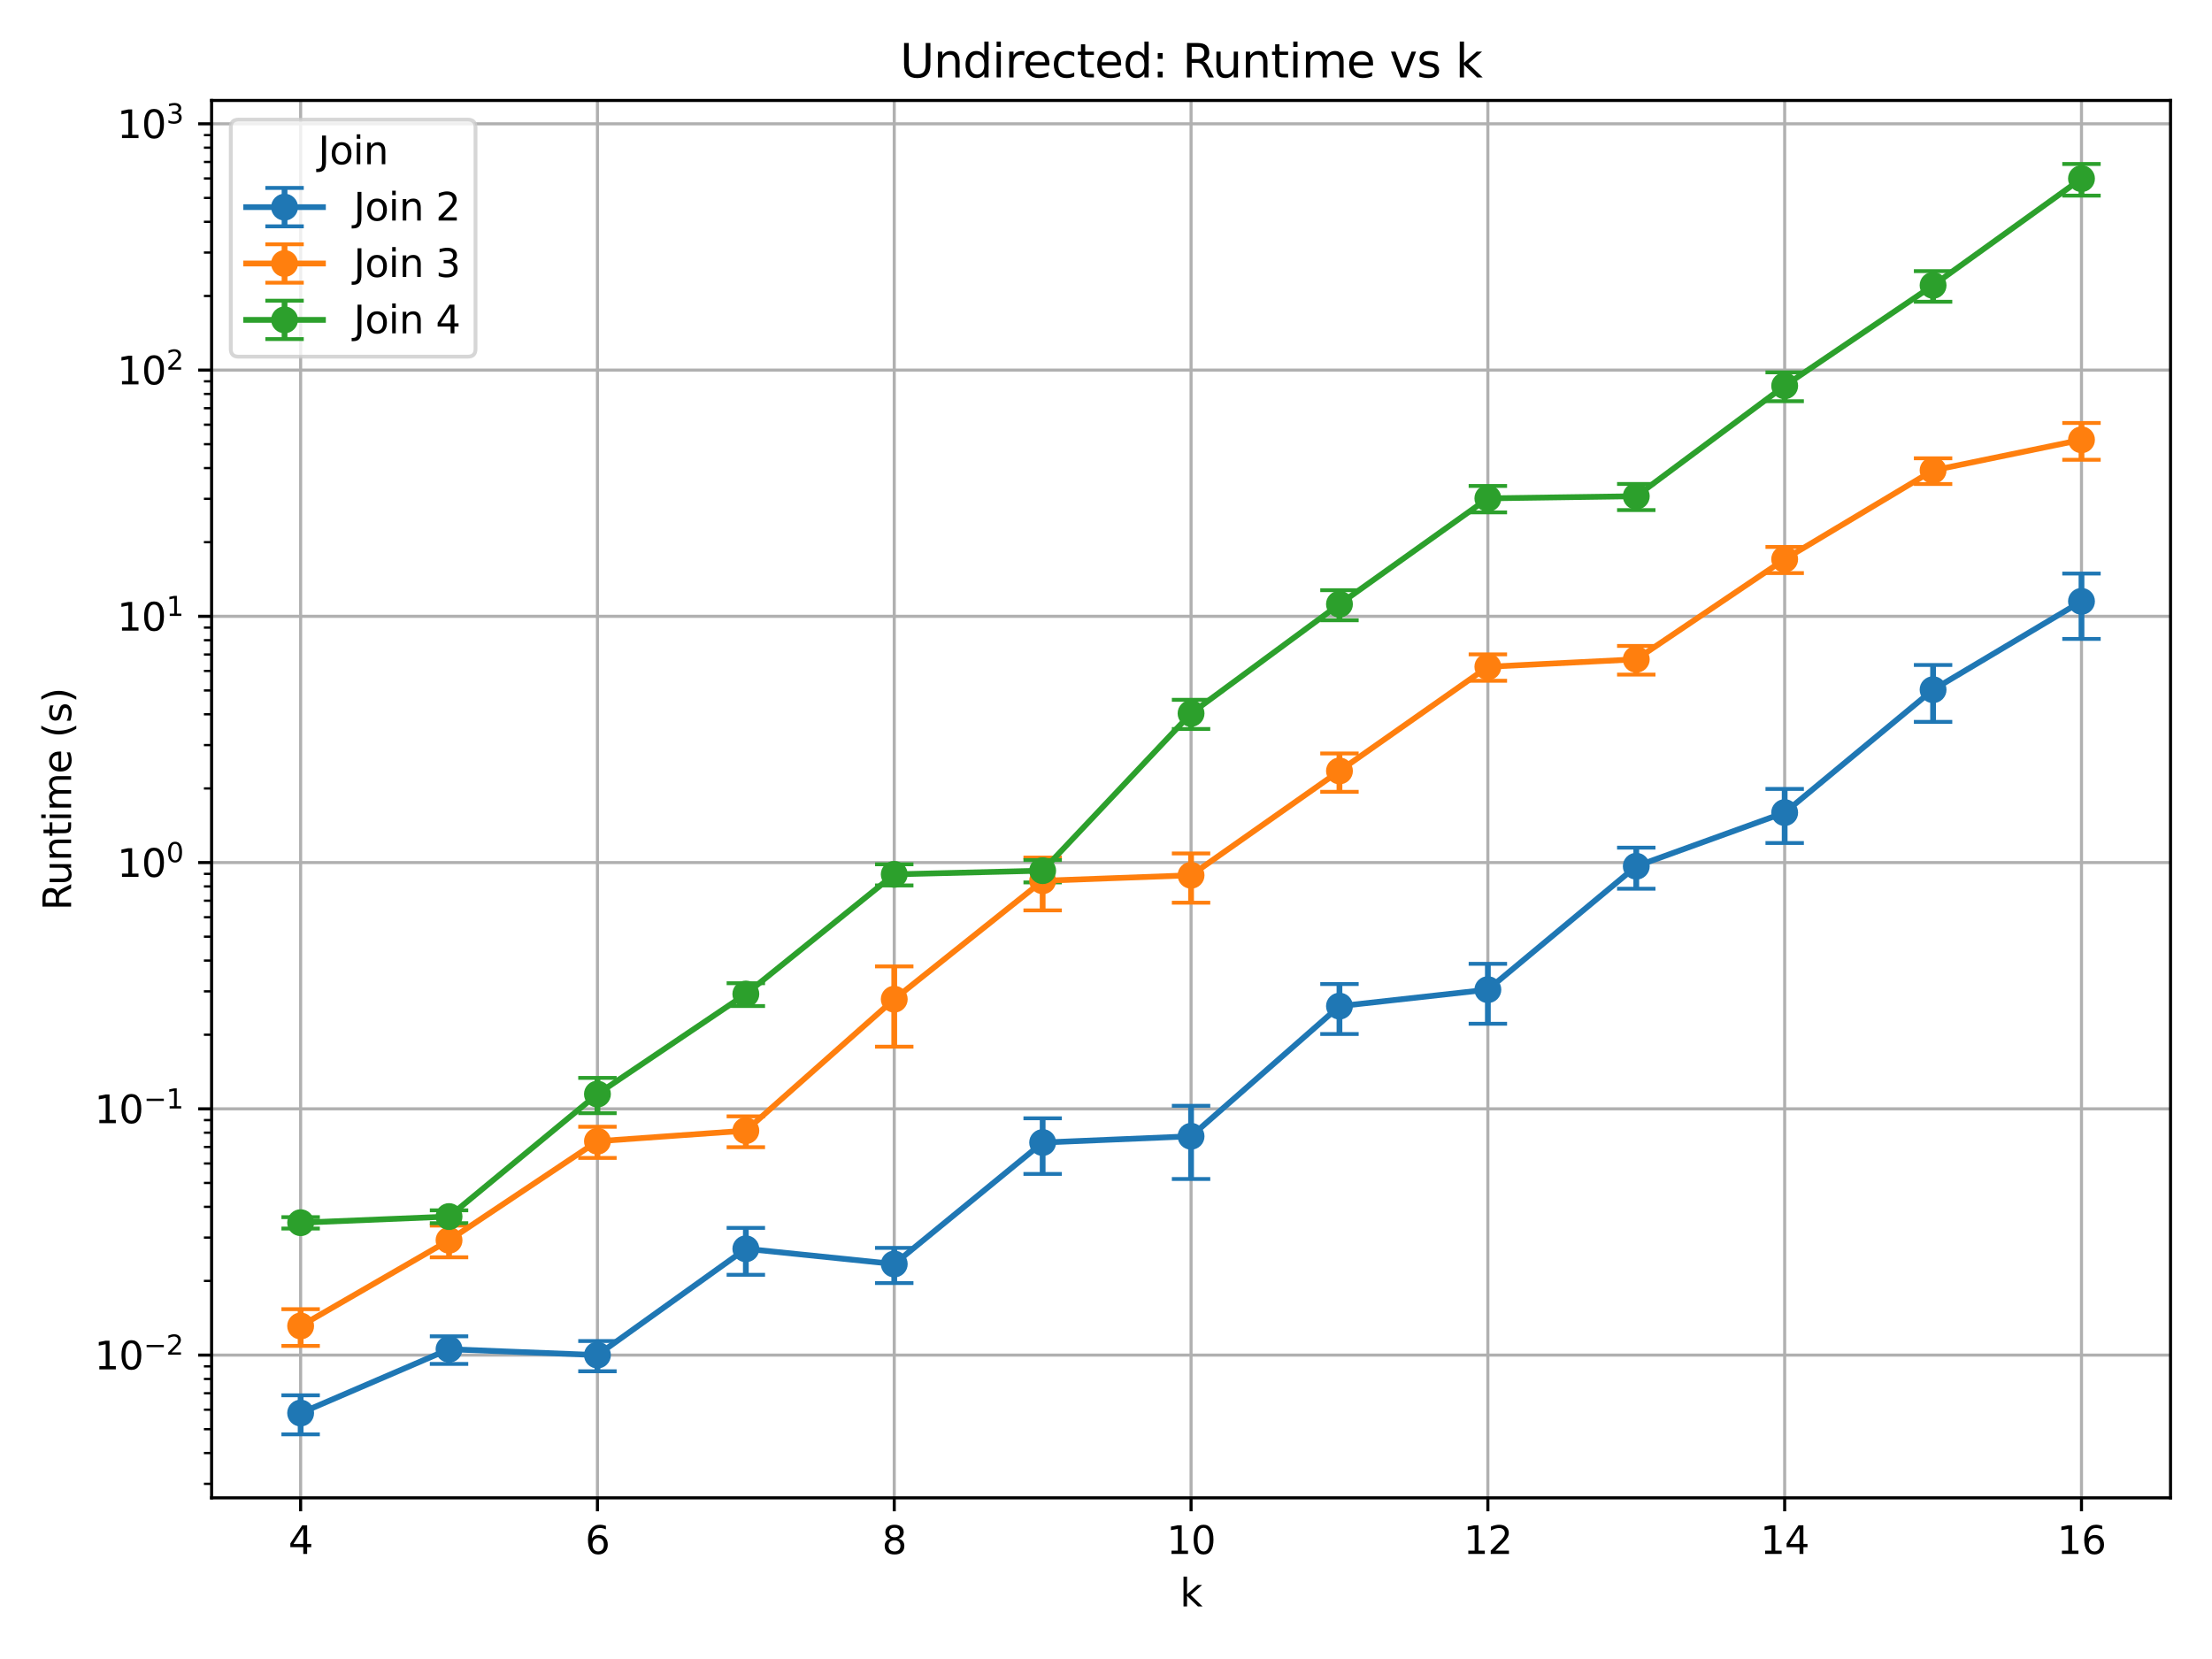 <?xml version="1.0" encoding="utf-8" standalone="no"?>
<!DOCTYPE svg PUBLIC "-//W3C//DTD SVG 1.1//EN"
  "http://www.w3.org/Graphics/SVG/1.1/DTD/svg11.dtd">
<svg xmlns:xlink="http://www.w3.org/1999/xlink" width="576pt" height="432pt" viewBox="0 0 576 432" xmlns="http://www.w3.org/2000/svg" version="1.1">
 <defs>
  <style type="text/css">*{stroke-linejoin: round; stroke-linecap: butt}</style>
 </defs>
 <g id="figure_1">
  <g id="patch_1">
   <path d="M 0 432 
L 576 432 
L 576 0 
L 0 0 
z
" style="fill: #ffffff"/>
  </g>
  <g id="axes_1">
   <g id="patch_2">
    <path d="M 55.097 390.04 
L 565.2 390.04 
L 565.2 26.16 
L 55.097 26.16 
z
" style="fill: #ffffff"/>
   </g>
   <g id="matplotlib.axis_1">
    <g id="xtick_1">
     <g id="line2d_1">
      <path d="M 78.284 390.04 
L 78.284 26.16 
" clip-path="url(#pd362ea691a)" style="fill: none; stroke: #b0b0b0; stroke-width: 0.8; stroke-linecap: square"/>
     </g>
     <g id="line2d_2">
      <defs>
       <path id="mdc311bb1f4" d="M 0 0 
L 0 3.5 
" style="stroke: #000000; stroke-width: 0.8"/>
      </defs>
      <g>
       <use xlink:href="#mdc311bb1f4" x="78.284" y="390.04" style="stroke: #000000; stroke-width: 0.8"/>
      </g>
     </g>
     <g id="text_1">
      <!-- 4 -->
      <g transform="translate(75.102 404.638) scale(0.1 -0.1)">
       <defs>
        <path id="DejaVuSans-34" d="M 2419 4116 
L 825 1625 
L 2419 1625 
L 2419 4116 
z
M 2253 4666 
L 3047 4666 
L 3047 1625 
L 3713 1625 
L 3713 1100 
L 3047 1100 
L 3047 0 
L 2419 0 
L 2419 1100 
L 313 1100 
L 313 1709 
L 2253 4666 
z
" transform="scale(0.016)"/>
       </defs>
       <use xlink:href="#DejaVuSans-34"/>
      </g>
     </g>
    </g>
    <g id="xtick_2">
     <g id="line2d_3">
      <path d="M 155.572 390.04 
L 155.572 26.16 
" clip-path="url(#pd362ea691a)" style="fill: none; stroke: #b0b0b0; stroke-width: 0.8; stroke-linecap: square"/>
     </g>
     <g id="line2d_4">
      <g>
       <use xlink:href="#mdc311bb1f4" x="155.572" y="390.04" style="stroke: #000000; stroke-width: 0.8"/>
      </g>
     </g>
     <g id="text_2">
      <!-- 6 -->
      <g transform="translate(152.391 404.638) scale(0.1 -0.1)">
       <defs>
        <path id="DejaVuSans-36" d="M 2113 2584 
Q 1688 2584 1439 2293 
Q 1191 2003 1191 1497 
Q 1191 994 1439 701 
Q 1688 409 2113 409 
Q 2538 409 2786 701 
Q 3034 994 3034 1497 
Q 3034 2003 2786 2293 
Q 2538 2584 2113 2584 
z
M 3366 4563 
L 3366 3988 
Q 3128 4100 2886 4159 
Q 2644 4219 2406 4219 
Q 1781 4219 1451 3797 
Q 1122 3375 1075 2522 
Q 1259 2794 1537 2939 
Q 1816 3084 2150 3084 
Q 2853 3084 3261 2657 
Q 3669 2231 3669 1497 
Q 3669 778 3244 343 
Q 2819 -91 2113 -91 
Q 1303 -91 875 529 
Q 447 1150 447 2328 
Q 447 3434 972 4092 
Q 1497 4750 2381 4750 
Q 2619 4750 2861 4703 
Q 3103 4656 3366 4563 
z
" transform="scale(0.016)"/>
       </defs>
       <use xlink:href="#DejaVuSans-36"/>
      </g>
     </g>
    </g>
    <g id="xtick_3">
     <g id="line2d_5">
      <path d="M 232.86 390.04 
L 232.86 26.16 
" clip-path="url(#pd362ea691a)" style="fill: none; stroke: #b0b0b0; stroke-width: 0.8; stroke-linecap: square"/>
     </g>
     <g id="line2d_6">
      <g>
       <use xlink:href="#mdc311bb1f4" x="232.86" y="390.04" style="stroke: #000000; stroke-width: 0.8"/>
      </g>
     </g>
     <g id="text_3">
      <!-- 8 -->
      <g transform="translate(229.679 404.638) scale(0.1 -0.1)">
       <defs>
        <path id="DejaVuSans-38" d="M 2034 2216 
Q 1584 2216 1326 1975 
Q 1069 1734 1069 1313 
Q 1069 891 1326 650 
Q 1584 409 2034 409 
Q 2484 409 2743 651 
Q 3003 894 3003 1313 
Q 3003 1734 2745 1975 
Q 2488 2216 2034 2216 
z
M 1403 2484 
Q 997 2584 770 2862 
Q 544 3141 544 3541 
Q 544 4100 942 4425 
Q 1341 4750 2034 4750 
Q 2731 4750 3128 4425 
Q 3525 4100 3525 3541 
Q 3525 3141 3298 2862 
Q 3072 2584 2669 2484 
Q 3125 2378 3379 2068 
Q 3634 1759 3634 1313 
Q 3634 634 3220 271 
Q 2806 -91 2034 -91 
Q 1263 -91 848 271 
Q 434 634 434 1313 
Q 434 1759 690 2068 
Q 947 2378 1403 2484 
z
M 1172 3481 
Q 1172 3119 1398 2916 
Q 1625 2713 2034 2713 
Q 2441 2713 2670 2916 
Q 2900 3119 2900 3481 
Q 2900 3844 2670 4047 
Q 2441 4250 2034 4250 
Q 1625 4250 1398 4047 
Q 1172 3844 1172 3481 
z
" transform="scale(0.016)"/>
       </defs>
       <use xlink:href="#DejaVuSans-38"/>
      </g>
     </g>
    </g>
    <g id="xtick_4">
     <g id="line2d_7">
      <path d="M 310.149 390.04 
L 310.149 26.16 
" clip-path="url(#pd362ea691a)" style="fill: none; stroke: #b0b0b0; stroke-width: 0.8; stroke-linecap: square"/>
     </g>
     <g id="line2d_8">
      <g>
       <use xlink:href="#mdc311bb1f4" x="310.149" y="390.04" style="stroke: #000000; stroke-width: 0.8"/>
      </g>
     </g>
     <g id="text_4">
      <!-- 10 -->
      <g transform="translate(303.786 404.638) scale(0.1 -0.1)">
       <defs>
        <path id="DejaVuSans-31" d="M 794 531 
L 1825 531 
L 1825 4091 
L 703 3866 
L 703 4441 
L 1819 4666 
L 2450 4666 
L 2450 531 
L 3481 531 
L 3481 0 
L 794 0 
L 794 531 
z
" transform="scale(0.016)"/>
        <path id="DejaVuSans-30" d="M 2034 4250 
Q 1547 4250 1301 3770 
Q 1056 3291 1056 2328 
Q 1056 1369 1301 889 
Q 1547 409 2034 409 
Q 2525 409 2770 889 
Q 3016 1369 3016 2328 
Q 3016 3291 2770 3770 
Q 2525 4250 2034 4250 
z
M 2034 4750 
Q 2819 4750 3233 4129 
Q 3647 3509 3647 2328 
Q 3647 1150 3233 529 
Q 2819 -91 2034 -91 
Q 1250 -91 836 529 
Q 422 1150 422 2328 
Q 422 3509 836 4129 
Q 1250 4750 2034 4750 
z
" transform="scale(0.016)"/>
       </defs>
       <use xlink:href="#DejaVuSans-31"/>
       <use xlink:href="#DejaVuSans-30" x="63.623"/>
      </g>
     </g>
    </g>
    <g id="xtick_5">
     <g id="line2d_9">
      <path d="M 387.437 390.04 
L 387.437 26.16 
" clip-path="url(#pd362ea691a)" style="fill: none; stroke: #b0b0b0; stroke-width: 0.8; stroke-linecap: square"/>
     </g>
     <g id="line2d_10">
      <g>
       <use xlink:href="#mdc311bb1f4" x="387.437" y="390.04" style="stroke: #000000; stroke-width: 0.8"/>
      </g>
     </g>
     <g id="text_5">
      <!-- 12 -->
      <g transform="translate(381.074 404.638) scale(0.1 -0.1)">
       <defs>
        <path id="DejaVuSans-32" d="M 1228 531 
L 3431 531 
L 3431 0 
L 469 0 
L 469 531 
Q 828 903 1448 1529 
Q 2069 2156 2228 2338 
Q 2531 2678 2651 2914 
Q 2772 3150 2772 3378 
Q 2772 3750 2511 3984 
Q 2250 4219 1831 4219 
Q 1534 4219 1204 4116 
Q 875 4013 500 3803 
L 500 4441 
Q 881 4594 1212 4672 
Q 1544 4750 1819 4750 
Q 2544 4750 2975 4387 
Q 3406 4025 3406 3419 
Q 3406 3131 3298 2873 
Q 3191 2616 2906 2266 
Q 2828 2175 2409 1742 
Q 1991 1309 1228 531 
z
" transform="scale(0.016)"/>
       </defs>
       <use xlink:href="#DejaVuSans-31"/>
       <use xlink:href="#DejaVuSans-32" x="63.623"/>
      </g>
     </g>
    </g>
    <g id="xtick_6">
     <g id="line2d_11">
      <path d="M 464.725 390.04 
L 464.725 26.16 
" clip-path="url(#pd362ea691a)" style="fill: none; stroke: #b0b0b0; stroke-width: 0.8; stroke-linecap: square"/>
     </g>
     <g id="line2d_12">
      <g>
       <use xlink:href="#mdc311bb1f4" x="464.725" y="390.04" style="stroke: #000000; stroke-width: 0.8"/>
      </g>
     </g>
     <g id="text_6">
      <!-- 14 -->
      <g transform="translate(458.363 404.638) scale(0.1 -0.1)">
       <use xlink:href="#DejaVuSans-31"/>
       <use xlink:href="#DejaVuSans-34" x="63.623"/>
      </g>
     </g>
    </g>
    <g id="xtick_7">
     <g id="line2d_13">
      <path d="M 542.014 390.04 
L 542.014 26.16 
" clip-path="url(#pd362ea691a)" style="fill: none; stroke: #b0b0b0; stroke-width: 0.8; stroke-linecap: square"/>
     </g>
     <g id="line2d_14">
      <g>
       <use xlink:href="#mdc311bb1f4" x="542.014" y="390.04" style="stroke: #000000; stroke-width: 0.8"/>
      </g>
     </g>
     <g id="text_7">
      <!-- 16 -->
      <g transform="translate(535.651 404.638) scale(0.1 -0.1)">
       <use xlink:href="#DejaVuSans-31"/>
       <use xlink:href="#DejaVuSans-36" x="63.623"/>
      </g>
     </g>
    </g>
    <g id="text_8">
     <!-- k -->
     <g transform="translate(307.253 418.317) scale(0.1 -0.1)">
      <defs>
       <path id="DejaVuSans-6b" d="M 581 4863 
L 1159 4863 
L 1159 1991 
L 2875 3500 
L 3609 3500 
L 1753 1863 
L 3688 0 
L 2938 0 
L 1159 1709 
L 1159 0 
L 581 0 
L 581 4863 
z
" transform="scale(0.016)"/>
      </defs>
      <use xlink:href="#DejaVuSans-6b"/>
     </g>
    </g>
   </g>
   <g id="matplotlib.axis_2">
    <g id="ytick_1">
     <g id="line2d_15">
      <path d="M 55.097 352.86 
L 565.2 352.86 
" clip-path="url(#pd362ea691a)" style="fill: none; stroke: #b0b0b0; stroke-width: 0.8; stroke-linecap: square"/>
     </g>
     <g id="line2d_16">
      <defs>
       <path id="m2af89be194" d="M 0 0 
L -3.5 0 
" style="stroke: #000000; stroke-width: 0.8"/>
      </defs>
      <g>
       <use xlink:href="#m2af89be194" x="55.097" y="352.86" style="stroke: #000000; stroke-width: 0.8"/>
      </g>
     </g>
     <g id="text_9">
      <!-- $\mathdefault{10^{-2}}$ -->
      <g transform="translate(24.597 356.659) scale(0.1 -0.1)">
       <defs>
        <path id="DejaVuSans-2212" d="M 678 2272 
L 4684 2272 
L 4684 1741 
L 678 1741 
L 678 2272 
z
" transform="scale(0.016)"/>
       </defs>
       <use xlink:href="#DejaVuSans-31" transform="translate(0 0.766)"/>
       <use xlink:href="#DejaVuSans-30" transform="translate(63.623 0.766)"/>
       <use xlink:href="#DejaVuSans-2212" transform="translate(128.203 39.047) scale(0.7)"/>
       <use xlink:href="#DejaVuSans-32" transform="translate(186.855 39.047) scale(0.7)"/>
      </g>
     </g>
    </g>
    <g id="ytick_2">
     <g id="line2d_17">
      <path d="M 55.097 288.737 
L 565.2 288.737 
" clip-path="url(#pd362ea691a)" style="fill: none; stroke: #b0b0b0; stroke-width: 0.8; stroke-linecap: square"/>
     </g>
     <g id="line2d_18">
      <g>
       <use xlink:href="#m2af89be194" x="55.097" y="288.737" style="stroke: #000000; stroke-width: 0.8"/>
      </g>
     </g>
     <g id="text_10">
      <!-- $\mathdefault{10^{-1}}$ -->
      <g transform="translate(24.597 292.536) scale(0.1 -0.1)">
       <use xlink:href="#DejaVuSans-31" transform="translate(0 0.684)"/>
       <use xlink:href="#DejaVuSans-30" transform="translate(63.623 0.684)"/>
       <use xlink:href="#DejaVuSans-2212" transform="translate(128.203 38.966) scale(0.7)"/>
       <use xlink:href="#DejaVuSans-31" transform="translate(186.855 38.966) scale(0.7)"/>
      </g>
     </g>
    </g>
    <g id="ytick_3">
     <g id="line2d_19">
      <path d="M 55.097 224.613 
L 565.2 224.613 
" clip-path="url(#pd362ea691a)" style="fill: none; stroke: #b0b0b0; stroke-width: 0.8; stroke-linecap: square"/>
     </g>
     <g id="line2d_20">
      <g>
       <use xlink:href="#m2af89be194" x="55.097" y="224.613" style="stroke: #000000; stroke-width: 0.8"/>
      </g>
     </g>
     <g id="text_11">
      <!-- $\mathdefault{10^{0}}$ -->
      <g transform="translate(30.497 228.412) scale(0.1 -0.1)">
       <use xlink:href="#DejaVuSans-31" transform="translate(0 0.766)"/>
       <use xlink:href="#DejaVuSans-30" transform="translate(63.623 0.766)"/>
       <use xlink:href="#DejaVuSans-30" transform="translate(128.203 39.047) scale(0.7)"/>
      </g>
     </g>
    </g>
    <g id="ytick_4">
     <g id="line2d_21">
      <path d="M 55.097 160.489 
L 565.2 160.489 
" clip-path="url(#pd362ea691a)" style="fill: none; stroke: #b0b0b0; stroke-width: 0.8; stroke-linecap: square"/>
     </g>
     <g id="line2d_22">
      <g>
       <use xlink:href="#m2af89be194" x="55.097" y="160.489" style="stroke: #000000; stroke-width: 0.8"/>
      </g>
     </g>
     <g id="text_12">
      <!-- $\mathdefault{10^{1}}$ -->
      <g transform="translate(30.497 164.289) scale(0.1 -0.1)">
       <use xlink:href="#DejaVuSans-31" transform="translate(0 0.684)"/>
       <use xlink:href="#DejaVuSans-30" transform="translate(63.623 0.684)"/>
       <use xlink:href="#DejaVuSans-31" transform="translate(128.203 38.966) scale(0.7)"/>
      </g>
     </g>
    </g>
    <g id="ytick_5">
     <g id="line2d_23">
      <path d="M 55.097 96.366 
L 565.2 96.366 
" clip-path="url(#pd362ea691a)" style="fill: none; stroke: #b0b0b0; stroke-width: 0.8; stroke-linecap: square"/>
     </g>
     <g id="line2d_24">
      <g>
       <use xlink:href="#m2af89be194" x="55.097" y="96.366" style="stroke: #000000; stroke-width: 0.8"/>
      </g>
     </g>
     <g id="text_13">
      <!-- $\mathdefault{10^{2}}$ -->
      <g transform="translate(30.497 100.165) scale(0.1 -0.1)">
       <use xlink:href="#DejaVuSans-31" transform="translate(0 0.766)"/>
       <use xlink:href="#DejaVuSans-30" transform="translate(63.623 0.766)"/>
       <use xlink:href="#DejaVuSans-32" transform="translate(128.203 39.047) scale(0.7)"/>
      </g>
     </g>
    </g>
    <g id="ytick_6">
     <g id="line2d_25">
      <path d="M 55.097 32.242 
L 565.2 32.242 
" clip-path="url(#pd362ea691a)" style="fill: none; stroke: #b0b0b0; stroke-width: 0.8; stroke-linecap: square"/>
     </g>
     <g id="line2d_26">
      <g>
       <use xlink:href="#m2af89be194" x="55.097" y="32.242" style="stroke: #000000; stroke-width: 0.8"/>
      </g>
     </g>
     <g id="text_14">
      <!-- $\mathdefault{10^{3}}$ -->
      <g transform="translate(30.497 36.041) scale(0.1 -0.1)">
       <defs>
        <path id="DejaVuSans-33" d="M 2597 2516 
Q 3050 2419 3304 2112 
Q 3559 1806 3559 1356 
Q 3559 666 3084 287 
Q 2609 -91 1734 -91 
Q 1441 -91 1130 -33 
Q 819 25 488 141 
L 488 750 
Q 750 597 1062 519 
Q 1375 441 1716 441 
Q 2309 441 2620 675 
Q 2931 909 2931 1356 
Q 2931 1769 2642 2001 
Q 2353 2234 1838 2234 
L 1294 2234 
L 1294 2753 
L 1863 2753 
Q 2328 2753 2575 2939 
Q 2822 3125 2822 3475 
Q 2822 3834 2567 4026 
Q 2313 4219 1838 4219 
Q 1578 4219 1281 4162 
Q 984 4106 628 3988 
L 628 4550 
Q 988 4650 1302 4700 
Q 1616 4750 1894 4750 
Q 2613 4750 3031 4423 
Q 3450 4097 3450 3541 
Q 3450 3153 3228 2886 
Q 3006 2619 2597 2516 
z
" transform="scale(0.016)"/>
       </defs>
       <use xlink:href="#DejaVuSans-31" transform="translate(0 0.766)"/>
       <use xlink:href="#DejaVuSans-30" transform="translate(63.623 0.766)"/>
       <use xlink:href="#DejaVuSans-33" transform="translate(128.203 39.047) scale(0.7)"/>
      </g>
     </g>
    </g>
    <g id="ytick_7">
     <g id="line2d_27">
      <defs>
       <path id="mb9185d01ea" d="M 0 0 
L -2 0 
" style="stroke: #000000; stroke-width: 0.6"/>
      </defs>
      <g>
       <use xlink:href="#mb9185d01ea" x="55.097" y="386.389" style="stroke: #000000; stroke-width: 0.6"/>
      </g>
     </g>
    </g>
    <g id="ytick_8">
     <g id="line2d_28">
      <g>
       <use xlink:href="#mb9185d01ea" x="55.097" y="378.377" style="stroke: #000000; stroke-width: 0.6"/>
      </g>
     </g>
    </g>
    <g id="ytick_9">
     <g id="line2d_29">
      <g>
       <use xlink:href="#mb9185d01ea" x="55.097" y="372.163" style="stroke: #000000; stroke-width: 0.6"/>
      </g>
     </g>
    </g>
    <g id="ytick_10">
     <g id="line2d_30">
      <g>
       <use xlink:href="#mb9185d01ea" x="55.097" y="367.086" style="stroke: #000000; stroke-width: 0.6"/>
      </g>
     </g>
    </g>
    <g id="ytick_11">
     <g id="line2d_31">
      <g>
       <use xlink:href="#mb9185d01ea" x="55.097" y="362.793" style="stroke: #000000; stroke-width: 0.6"/>
      </g>
     </g>
    </g>
    <g id="ytick_12">
     <g id="line2d_32">
      <g>
       <use xlink:href="#mb9185d01ea" x="55.097" y="359.074" style="stroke: #000000; stroke-width: 0.6"/>
      </g>
     </g>
    </g>
    <g id="ytick_13">
     <g id="line2d_33">
      <g>
       <use xlink:href="#mb9185d01ea" x="55.097" y="355.794" style="stroke: #000000; stroke-width: 0.6"/>
      </g>
     </g>
    </g>
    <g id="ytick_14">
     <g id="line2d_34">
      <g>
       <use xlink:href="#mb9185d01ea" x="55.097" y="333.557" style="stroke: #000000; stroke-width: 0.6"/>
      </g>
     </g>
    </g>
    <g id="ytick_15">
     <g id="line2d_35">
      <g>
       <use xlink:href="#mb9185d01ea" x="55.097" y="322.265" style="stroke: #000000; stroke-width: 0.6"/>
      </g>
     </g>
    </g>
    <g id="ytick_16">
     <g id="line2d_36">
      <g>
       <use xlink:href="#mb9185d01ea" x="55.097" y="314.254" style="stroke: #000000; stroke-width: 0.6"/>
      </g>
     </g>
    </g>
    <g id="ytick_17">
     <g id="line2d_37">
      <g>
       <use xlink:href="#mb9185d01ea" x="55.097" y="308.04" style="stroke: #000000; stroke-width: 0.6"/>
      </g>
     </g>
    </g>
    <g id="ytick_18">
     <g id="line2d_38">
      <g>
       <use xlink:href="#mb9185d01ea" x="55.097" y="302.962" style="stroke: #000000; stroke-width: 0.6"/>
      </g>
     </g>
    </g>
    <g id="ytick_19">
     <g id="line2d_39">
      <g>
       <use xlink:href="#mb9185d01ea" x="55.097" y="298.669" style="stroke: #000000; stroke-width: 0.6"/>
      </g>
     </g>
    </g>
    <g id="ytick_20">
     <g id="line2d_40">
      <g>
       <use xlink:href="#mb9185d01ea" x="55.097" y="294.951" style="stroke: #000000; stroke-width: 0.6"/>
      </g>
     </g>
    </g>
    <g id="ytick_21">
     <g id="line2d_41">
      <g>
       <use xlink:href="#mb9185d01ea" x="55.097" y="291.671" style="stroke: #000000; stroke-width: 0.6"/>
      </g>
     </g>
    </g>
    <g id="ytick_22">
     <g id="line2d_42">
      <g>
       <use xlink:href="#mb9185d01ea" x="55.097" y="269.433" style="stroke: #000000; stroke-width: 0.6"/>
      </g>
     </g>
    </g>
    <g id="ytick_23">
     <g id="line2d_43">
      <g>
       <use xlink:href="#mb9185d01ea" x="55.097" y="258.142" style="stroke: #000000; stroke-width: 0.6"/>
      </g>
     </g>
    </g>
    <g id="ytick_24">
     <g id="line2d_44">
      <g>
       <use xlink:href="#mb9185d01ea" x="55.097" y="250.13" style="stroke: #000000; stroke-width: 0.6"/>
      </g>
     </g>
    </g>
    <g id="ytick_25">
     <g id="line2d_45">
      <g>
       <use xlink:href="#mb9185d01ea" x="55.097" y="243.916" style="stroke: #000000; stroke-width: 0.6"/>
      </g>
     </g>
    </g>
    <g id="ytick_26">
     <g id="line2d_46">
      <g>
       <use xlink:href="#mb9185d01ea" x="55.097" y="238.839" style="stroke: #000000; stroke-width: 0.6"/>
      </g>
     </g>
    </g>
    <g id="ytick_27">
     <g id="line2d_47">
      <g>
       <use xlink:href="#mb9185d01ea" x="55.097" y="234.546" style="stroke: #000000; stroke-width: 0.6"/>
      </g>
     </g>
    </g>
    <g id="ytick_28">
     <g id="line2d_48">
      <g>
       <use xlink:href="#mb9185d01ea" x="55.097" y="230.827" style="stroke: #000000; stroke-width: 0.6"/>
      </g>
     </g>
    </g>
    <g id="ytick_29">
     <g id="line2d_49">
      <g>
       <use xlink:href="#mb9185d01ea" x="55.097" y="227.547" style="stroke: #000000; stroke-width: 0.6"/>
      </g>
     </g>
    </g>
    <g id="ytick_30">
     <g id="line2d_50">
      <g>
       <use xlink:href="#mb9185d01ea" x="55.097" y="205.31" style="stroke: #000000; stroke-width: 0.6"/>
      </g>
     </g>
    </g>
    <g id="ytick_31">
     <g id="line2d_51">
      <g>
       <use xlink:href="#mb9185d01ea" x="55.097" y="194.018" style="stroke: #000000; stroke-width: 0.6"/>
      </g>
     </g>
    </g>
    <g id="ytick_32">
     <g id="line2d_52">
      <g>
       <use xlink:href="#mb9185d01ea" x="55.097" y="186.007" style="stroke: #000000; stroke-width: 0.6"/>
      </g>
     </g>
    </g>
    <g id="ytick_33">
     <g id="line2d_53">
      <g>
       <use xlink:href="#mb9185d01ea" x="55.097" y="179.792" style="stroke: #000000; stroke-width: 0.6"/>
      </g>
     </g>
    </g>
    <g id="ytick_34">
     <g id="line2d_54">
      <g>
       <use xlink:href="#mb9185d01ea" x="55.097" y="174.715" style="stroke: #000000; stroke-width: 0.6"/>
      </g>
     </g>
    </g>
    <g id="ytick_35">
     <g id="line2d_55">
      <g>
       <use xlink:href="#mb9185d01ea" x="55.097" y="170.422" style="stroke: #000000; stroke-width: 0.6"/>
      </g>
     </g>
    </g>
    <g id="ytick_36">
     <g id="line2d_56">
      <g>
       <use xlink:href="#mb9185d01ea" x="55.097" y="166.704" style="stroke: #000000; stroke-width: 0.6"/>
      </g>
     </g>
    </g>
    <g id="ytick_37">
     <g id="line2d_57">
      <g>
       <use xlink:href="#mb9185d01ea" x="55.097" y="163.423" style="stroke: #000000; stroke-width: 0.6"/>
      </g>
     </g>
    </g>
    <g id="ytick_38">
     <g id="line2d_58">
      <g>
       <use xlink:href="#mb9185d01ea" x="55.097" y="141.186" style="stroke: #000000; stroke-width: 0.6"/>
      </g>
     </g>
    </g>
    <g id="ytick_39">
     <g id="line2d_59">
      <g>
       <use xlink:href="#mb9185d01ea" x="55.097" y="129.895" style="stroke: #000000; stroke-width: 0.6"/>
      </g>
     </g>
    </g>
    <g id="ytick_40">
     <g id="line2d_60">
      <g>
       <use xlink:href="#mb9185d01ea" x="55.097" y="121.883" style="stroke: #000000; stroke-width: 0.6"/>
      </g>
     </g>
    </g>
    <g id="ytick_41">
     <g id="line2d_61">
      <g>
       <use xlink:href="#mb9185d01ea" x="55.097" y="115.669" style="stroke: #000000; stroke-width: 0.6"/>
      </g>
     </g>
    </g>
    <g id="ytick_42">
     <g id="line2d_62">
      <g>
       <use xlink:href="#mb9185d01ea" x="55.097" y="110.592" style="stroke: #000000; stroke-width: 0.6"/>
      </g>
     </g>
    </g>
    <g id="ytick_43">
     <g id="line2d_63">
      <g>
       <use xlink:href="#mb9185d01ea" x="55.097" y="106.299" style="stroke: #000000; stroke-width: 0.6"/>
      </g>
     </g>
    </g>
    <g id="ytick_44">
     <g id="line2d_64">
      <g>
       <use xlink:href="#mb9185d01ea" x="55.097" y="102.58" style="stroke: #000000; stroke-width: 0.6"/>
      </g>
     </g>
    </g>
    <g id="ytick_45">
     <g id="line2d_65">
      <g>
       <use xlink:href="#mb9185d01ea" x="55.097" y="99.3" style="stroke: #000000; stroke-width: 0.6"/>
      </g>
     </g>
    </g>
    <g id="ytick_46">
     <g id="line2d_66">
      <g>
       <use xlink:href="#mb9185d01ea" x="55.097" y="77.063" style="stroke: #000000; stroke-width: 0.6"/>
      </g>
     </g>
    </g>
    <g id="ytick_47">
     <g id="line2d_67">
      <g>
       <use xlink:href="#mb9185d01ea" x="55.097" y="65.771" style="stroke: #000000; stroke-width: 0.6"/>
      </g>
     </g>
    </g>
    <g id="ytick_48">
     <g id="line2d_68">
      <g>
       <use xlink:href="#mb9185d01ea" x="55.097" y="57.76" style="stroke: #000000; stroke-width: 0.6"/>
      </g>
     </g>
    </g>
    <g id="ytick_49">
     <g id="line2d_69">
      <g>
       <use xlink:href="#mb9185d01ea" x="55.097" y="51.545" style="stroke: #000000; stroke-width: 0.6"/>
      </g>
     </g>
    </g>
    <g id="ytick_50">
     <g id="line2d_70">
      <g>
       <use xlink:href="#mb9185d01ea" x="55.097" y="46.468" style="stroke: #000000; stroke-width: 0.6"/>
      </g>
     </g>
    </g>
    <g id="ytick_51">
     <g id="line2d_71">
      <g>
       <use xlink:href="#mb9185d01ea" x="55.097" y="42.175" style="stroke: #000000; stroke-width: 0.6"/>
      </g>
     </g>
    </g>
    <g id="ytick_52">
     <g id="line2d_72">
      <g>
       <use xlink:href="#mb9185d01ea" x="55.097" y="38.456" style="stroke: #000000; stroke-width: 0.6"/>
      </g>
     </g>
    </g>
    <g id="ytick_53">
     <g id="line2d_73">
      <g>
       <use xlink:href="#mb9185d01ea" x="55.097" y="35.176" style="stroke: #000000; stroke-width: 0.6"/>
      </g>
     </g>
    </g>
    <g id="text_15">
     <!-- Runtime (s) -->
     <g transform="translate(18.517 237.078) rotate(-90) scale(0.1 -0.1)">
      <defs>
       <path id="DejaVuSans-52" d="M 2841 2188 
Q 3044 2119 3236 1894 
Q 3428 1669 3622 1275 
L 4263 0 
L 3584 0 
L 2988 1197 
Q 2756 1666 2539 1819 
Q 2322 1972 1947 1972 
L 1259 1972 
L 1259 0 
L 628 0 
L 628 4666 
L 2053 4666 
Q 2853 4666 3247 4331 
Q 3641 3997 3641 3322 
Q 3641 2881 3436 2590 
Q 3231 2300 2841 2188 
z
M 1259 4147 
L 1259 2491 
L 2053 2491 
Q 2509 2491 2742 2702 
Q 2975 2913 2975 3322 
Q 2975 3731 2742 3939 
Q 2509 4147 2053 4147 
L 1259 4147 
z
" transform="scale(0.016)"/>
       <path id="DejaVuSans-75" d="M 544 1381 
L 544 3500 
L 1119 3500 
L 1119 1403 
Q 1119 906 1312 657 
Q 1506 409 1894 409 
Q 2359 409 2629 706 
Q 2900 1003 2900 1516 
L 2900 3500 
L 3475 3500 
L 3475 0 
L 2900 0 
L 2900 538 
Q 2691 219 2414 64 
Q 2138 -91 1772 -91 
Q 1169 -91 856 284 
Q 544 659 544 1381 
z
M 1991 3584 
L 1991 3584 
z
" transform="scale(0.016)"/>
       <path id="DejaVuSans-6e" d="M 3513 2113 
L 3513 0 
L 2938 0 
L 2938 2094 
Q 2938 2591 2744 2837 
Q 2550 3084 2163 3084 
Q 1697 3084 1428 2787 
Q 1159 2491 1159 1978 
L 1159 0 
L 581 0 
L 581 3500 
L 1159 3500 
L 1159 2956 
Q 1366 3272 1645 3428 
Q 1925 3584 2291 3584 
Q 2894 3584 3203 3211 
Q 3513 2838 3513 2113 
z
" transform="scale(0.016)"/>
       <path id="DejaVuSans-74" d="M 1172 4494 
L 1172 3500 
L 2356 3500 
L 2356 3053 
L 1172 3053 
L 1172 1153 
Q 1172 725 1289 603 
Q 1406 481 1766 481 
L 2356 481 
L 2356 0 
L 1766 0 
Q 1100 0 847 248 
Q 594 497 594 1153 
L 594 3053 
L 172 3053 
L 172 3500 
L 594 3500 
L 594 4494 
L 1172 4494 
z
" transform="scale(0.016)"/>
       <path id="DejaVuSans-69" d="M 603 3500 
L 1178 3500 
L 1178 0 
L 603 0 
L 603 3500 
z
M 603 4863 
L 1178 4863 
L 1178 4134 
L 603 4134 
L 603 4863 
z
" transform="scale(0.016)"/>
       <path id="DejaVuSans-6d" d="M 3328 2828 
Q 3544 3216 3844 3400 
Q 4144 3584 4550 3584 
Q 5097 3584 5394 3201 
Q 5691 2819 5691 2113 
L 5691 0 
L 5113 0 
L 5113 2094 
Q 5113 2597 4934 2840 
Q 4756 3084 4391 3084 
Q 3944 3084 3684 2787 
Q 3425 2491 3425 1978 
L 3425 0 
L 2847 0 
L 2847 2094 
Q 2847 2600 2669 2842 
Q 2491 3084 2119 3084 
Q 1678 3084 1418 2786 
Q 1159 2488 1159 1978 
L 1159 0 
L 581 0 
L 581 3500 
L 1159 3500 
L 1159 2956 
Q 1356 3278 1631 3431 
Q 1906 3584 2284 3584 
Q 2666 3584 2933 3390 
Q 3200 3197 3328 2828 
z
" transform="scale(0.016)"/>
       <path id="DejaVuSans-65" d="M 3597 1894 
L 3597 1613 
L 953 1613 
Q 991 1019 1311 708 
Q 1631 397 2203 397 
Q 2534 397 2845 478 
Q 3156 559 3463 722 
L 3463 178 
Q 3153 47 2828 -22 
Q 2503 -91 2169 -91 
Q 1331 -91 842 396 
Q 353 884 353 1716 
Q 353 2575 817 3079 
Q 1281 3584 2069 3584 
Q 2775 3584 3186 3129 
Q 3597 2675 3597 1894 
z
M 3022 2063 
Q 3016 2534 2758 2815 
Q 2500 3097 2075 3097 
Q 1594 3097 1305 2825 
Q 1016 2553 972 2059 
L 3022 2063 
z
" transform="scale(0.016)"/>
       <path id="DejaVuSans-20" transform="scale(0.016)"/>
       <path id="DejaVuSans-28" d="M 1984 4856 
Q 1566 4138 1362 3434 
Q 1159 2731 1159 2009 
Q 1159 1288 1364 580 
Q 1569 -128 1984 -844 
L 1484 -844 
Q 1016 -109 783 600 
Q 550 1309 550 2009 
Q 550 2706 781 3412 
Q 1013 4119 1484 4856 
L 1984 4856 
z
" transform="scale(0.016)"/>
       <path id="DejaVuSans-73" d="M 2834 3397 
L 2834 2853 
Q 2591 2978 2328 3040 
Q 2066 3103 1784 3103 
Q 1356 3103 1142 2972 
Q 928 2841 928 2578 
Q 928 2378 1081 2264 
Q 1234 2150 1697 2047 
L 1894 2003 
Q 2506 1872 2764 1633 
Q 3022 1394 3022 966 
Q 3022 478 2636 193 
Q 2250 -91 1575 -91 
Q 1294 -91 989 -36 
Q 684 19 347 128 
L 347 722 
Q 666 556 975 473 
Q 1284 391 1588 391 
Q 1994 391 2212 530 
Q 2431 669 2431 922 
Q 2431 1156 2273 1281 
Q 2116 1406 1581 1522 
L 1381 1569 
Q 847 1681 609 1914 
Q 372 2147 372 2553 
Q 372 3047 722 3315 
Q 1072 3584 1716 3584 
Q 2034 3584 2315 3537 
Q 2597 3491 2834 3397 
z
" transform="scale(0.016)"/>
       <path id="DejaVuSans-29" d="M 513 4856 
L 1013 4856 
Q 1481 4119 1714 3412 
Q 1947 2706 1947 2009 
Q 1947 1309 1714 600 
Q 1481 -109 1013 -844 
L 513 -844 
Q 928 -128 1133 580 
Q 1338 1288 1338 2009 
Q 1338 2731 1133 3434 
Q 928 4138 513 4856 
z
" transform="scale(0.016)"/>
      </defs>
      <use xlink:href="#DejaVuSans-52"/>
      <use xlink:href="#DejaVuSans-75" x="64.982"/>
      <use xlink:href="#DejaVuSans-6e" x="128.361"/>
      <use xlink:href="#DejaVuSans-74" x="191.74"/>
      <use xlink:href="#DejaVuSans-69" x="230.949"/>
      <use xlink:href="#DejaVuSans-6d" x="258.732"/>
      <use xlink:href="#DejaVuSans-65" x="356.145"/>
      <use xlink:href="#DejaVuSans-20" x="417.668"/>
      <use xlink:href="#DejaVuSans-28" x="449.455"/>
      <use xlink:href="#DejaVuSans-73" x="488.469"/>
      <use xlink:href="#DejaVuSans-29" x="540.568"/>
     </g>
    </g>
   </g>
   <g id="LineCollection_1">
    <path d="M 78.284 373.5 
L 78.284 363.336 
" clip-path="url(#pd362ea691a)" style="fill: none; stroke: #1f77b4; stroke-width: 1.5"/>
    <path d="M 116.928 355.16 
L 116.928 347.969 
" clip-path="url(#pd362ea691a)" style="fill: none; stroke: #1f77b4; stroke-width: 1.5"/>
    <path d="M 155.572 357.074 
L 155.572 349.197 
" clip-path="url(#pd362ea691a)" style="fill: none; stroke: #1f77b4; stroke-width: 1.5"/>
    <path d="M 194.216 331.956 
L 194.216 319.742 
" clip-path="url(#pd362ea691a)" style="fill: none; stroke: #1f77b4; stroke-width: 1.5"/>
    <path d="M 232.86 334.1 
L 232.86 324.945 
" clip-path="url(#pd362ea691a)" style="fill: none; stroke: #1f77b4; stroke-width: 1.5"/>
    <path d="M 271.504 305.684 
L 271.504 291.205 
" clip-path="url(#pd362ea691a)" style="fill: none; stroke: #1f77b4; stroke-width: 1.5"/>
    <path d="M 310.149 307.011 
L 310.149 287.95 
" clip-path="url(#pd362ea691a)" style="fill: none; stroke: #1f77b4; stroke-width: 1.5"/>
    <path d="M 348.793 269.252 
L 348.793 256.239 
" clip-path="url(#pd362ea691a)" style="fill: none; stroke: #1f77b4; stroke-width: 1.5"/>
    <path d="M 387.437 266.582 
L 387.437 250.98 
" clip-path="url(#pd362ea691a)" style="fill: none; stroke: #1f77b4; stroke-width: 1.5"/>
    <path d="M 426.081 231.416 
L 426.081 220.733 
" clip-path="url(#pd362ea691a)" style="fill: none; stroke: #1f77b4; stroke-width: 1.5"/>
    <path d="M 464.725 219.516 
L 464.725 205.44 
" clip-path="url(#pd362ea691a)" style="fill: none; stroke: #1f77b4; stroke-width: 1.5"/>
    <path d="M 503.369 187.975 
L 503.369 173.162 
" clip-path="url(#pd362ea691a)" style="fill: none; stroke: #1f77b4; stroke-width: 1.5"/>
    <path d="M 542.014 166.37 
L 542.014 149.358 
" clip-path="url(#pd362ea691a)" style="fill: none; stroke: #1f77b4; stroke-width: 1.5"/>
   </g>
   <g id="line2d_74">
    <defs>
     <path id="m05b0141cdc" d="M 5 0 
L -5 -0 
" style="stroke: #1f77b4"/>
    </defs>
    <g clip-path="url(#pd362ea691a)">
     <use xlink:href="#m05b0141cdc" x="78.284" y="373.5" style="fill: #1f77b4; stroke: #1f77b4"/>
     <use xlink:href="#m05b0141cdc" x="116.928" y="355.16" style="fill: #1f77b4; stroke: #1f77b4"/>
     <use xlink:href="#m05b0141cdc" x="155.572" y="357.074" style="fill: #1f77b4; stroke: #1f77b4"/>
     <use xlink:href="#m05b0141cdc" x="194.216" y="331.956" style="fill: #1f77b4; stroke: #1f77b4"/>
     <use xlink:href="#m05b0141cdc" x="232.86" y="334.1" style="fill: #1f77b4; stroke: #1f77b4"/>
     <use xlink:href="#m05b0141cdc" x="271.504" y="305.684" style="fill: #1f77b4; stroke: #1f77b4"/>
     <use xlink:href="#m05b0141cdc" x="310.149" y="307.011" style="fill: #1f77b4; stroke: #1f77b4"/>
     <use xlink:href="#m05b0141cdc" x="348.793" y="269.252" style="fill: #1f77b4; stroke: #1f77b4"/>
     <use xlink:href="#m05b0141cdc" x="387.437" y="266.582" style="fill: #1f77b4; stroke: #1f77b4"/>
     <use xlink:href="#m05b0141cdc" x="426.081" y="231.416" style="fill: #1f77b4; stroke: #1f77b4"/>
     <use xlink:href="#m05b0141cdc" x="464.725" y="219.516" style="fill: #1f77b4; stroke: #1f77b4"/>
     <use xlink:href="#m05b0141cdc" x="503.369" y="187.975" style="fill: #1f77b4; stroke: #1f77b4"/>
     <use xlink:href="#m05b0141cdc" x="542.014" y="166.37" style="fill: #1f77b4; stroke: #1f77b4"/>
    </g>
   </g>
   <g id="line2d_75">
    <g clip-path="url(#pd362ea691a)">
     <use xlink:href="#m05b0141cdc" x="78.284" y="363.336" style="fill: #1f77b4; stroke: #1f77b4"/>
     <use xlink:href="#m05b0141cdc" x="116.928" y="347.969" style="fill: #1f77b4; stroke: #1f77b4"/>
     <use xlink:href="#m05b0141cdc" x="155.572" y="349.197" style="fill: #1f77b4; stroke: #1f77b4"/>
     <use xlink:href="#m05b0141cdc" x="194.216" y="319.742" style="fill: #1f77b4; stroke: #1f77b4"/>
     <use xlink:href="#m05b0141cdc" x="232.86" y="324.945" style="fill: #1f77b4; stroke: #1f77b4"/>
     <use xlink:href="#m05b0141cdc" x="271.504" y="291.205" style="fill: #1f77b4; stroke: #1f77b4"/>
     <use xlink:href="#m05b0141cdc" x="310.149" y="287.95" style="fill: #1f77b4; stroke: #1f77b4"/>
     <use xlink:href="#m05b0141cdc" x="348.793" y="256.239" style="fill: #1f77b4; stroke: #1f77b4"/>
     <use xlink:href="#m05b0141cdc" x="387.437" y="250.98" style="fill: #1f77b4; stroke: #1f77b4"/>
     <use xlink:href="#m05b0141cdc" x="426.081" y="220.733" style="fill: #1f77b4; stroke: #1f77b4"/>
     <use xlink:href="#m05b0141cdc" x="464.725" y="205.44" style="fill: #1f77b4; stroke: #1f77b4"/>
     <use xlink:href="#m05b0141cdc" x="503.369" y="173.162" style="fill: #1f77b4; stroke: #1f77b4"/>
     <use xlink:href="#m05b0141cdc" x="542.014" y="149.358" style="fill: #1f77b4; stroke: #1f77b4"/>
    </g>
   </g>
   <g id="LineCollection_2">
    <path d="M 78.284 350.475 
L 78.284 340.911 
" clip-path="url(#pd362ea691a)" style="fill: none; stroke: #ff7f0e; stroke-width: 1.5"/>
    <path d="M 116.928 327.399 
L 116.928 319.135 
" clip-path="url(#pd362ea691a)" style="fill: none; stroke: #ff7f0e; stroke-width: 1.5"/>
    <path d="M 155.572 301.52 
L 155.572 293.407 
" clip-path="url(#pd362ea691a)" style="fill: none; stroke: #ff7f0e; stroke-width: 1.5"/>
    <path d="M 194.216 298.734 
L 194.216 290.691 
" clip-path="url(#pd362ea691a)" style="fill: none; stroke: #ff7f0e; stroke-width: 1.5"/>
    <path d="M 232.86 272.561 
L 232.86 251.649 
" clip-path="url(#pd362ea691a)" style="fill: none; stroke: #ff7f0e; stroke-width: 1.5"/>
    <path d="M 271.504 237.064 
L 271.504 223.317 
" clip-path="url(#pd362ea691a)" style="fill: none; stroke: #ff7f0e; stroke-width: 1.5"/>
    <path d="M 310.149 235.06 
L 310.149 222.236 
" clip-path="url(#pd362ea691a)" style="fill: none; stroke: #ff7f0e; stroke-width: 1.5"/>
    <path d="M 348.793 206.191 
L 348.793 196.2 
" clip-path="url(#pd362ea691a)" style="fill: none; stroke: #ff7f0e; stroke-width: 1.5"/>
    <path d="M 387.437 177.27 
L 387.437 170.4 
" clip-path="url(#pd362ea691a)" style="fill: none; stroke: #ff7f0e; stroke-width: 1.5"/>
    <path d="M 426.081 175.66 
L 426.081 168.205 
" clip-path="url(#pd362ea691a)" style="fill: none; stroke: #ff7f0e; stroke-width: 1.5"/>
    <path d="M 464.725 149.229 
L 464.725 142.423 
" clip-path="url(#pd362ea691a)" style="fill: none; stroke: #ff7f0e; stroke-width: 1.5"/>
    <path d="M 503.369 126.037 
L 503.369 119.338 
" clip-path="url(#pd362ea691a)" style="fill: none; stroke: #ff7f0e; stroke-width: 1.5"/>
    <path d="M 542.014 119.719 
L 542.014 110.14 
" clip-path="url(#pd362ea691a)" style="fill: none; stroke: #ff7f0e; stroke-width: 1.5"/>
   </g>
   <g id="line2d_76">
    <defs>
     <path id="me001cd2c0d" d="M 5 0 
L -5 -0 
" style="stroke: #ff7f0e"/>
    </defs>
    <g clip-path="url(#pd362ea691a)">
     <use xlink:href="#me001cd2c0d" x="78.284" y="350.475" style="fill: #ff7f0e; stroke: #ff7f0e"/>
     <use xlink:href="#me001cd2c0d" x="116.928" y="327.399" style="fill: #ff7f0e; stroke: #ff7f0e"/>
     <use xlink:href="#me001cd2c0d" x="155.572" y="301.52" style="fill: #ff7f0e; stroke: #ff7f0e"/>
     <use xlink:href="#me001cd2c0d" x="194.216" y="298.734" style="fill: #ff7f0e; stroke: #ff7f0e"/>
     <use xlink:href="#me001cd2c0d" x="232.86" y="272.561" style="fill: #ff7f0e; stroke: #ff7f0e"/>
     <use xlink:href="#me001cd2c0d" x="271.504" y="237.064" style="fill: #ff7f0e; stroke: #ff7f0e"/>
     <use xlink:href="#me001cd2c0d" x="310.149" y="235.06" style="fill: #ff7f0e; stroke: #ff7f0e"/>
     <use xlink:href="#me001cd2c0d" x="348.793" y="206.191" style="fill: #ff7f0e; stroke: #ff7f0e"/>
     <use xlink:href="#me001cd2c0d" x="387.437" y="177.27" style="fill: #ff7f0e; stroke: #ff7f0e"/>
     <use xlink:href="#me001cd2c0d" x="426.081" y="175.66" style="fill: #ff7f0e; stroke: #ff7f0e"/>
     <use xlink:href="#me001cd2c0d" x="464.725" y="149.229" style="fill: #ff7f0e; stroke: #ff7f0e"/>
     <use xlink:href="#me001cd2c0d" x="503.369" y="126.037" style="fill: #ff7f0e; stroke: #ff7f0e"/>
     <use xlink:href="#me001cd2c0d" x="542.014" y="119.719" style="fill: #ff7f0e; stroke: #ff7f0e"/>
    </g>
   </g>
   <g id="line2d_77">
    <g clip-path="url(#pd362ea691a)">
     <use xlink:href="#me001cd2c0d" x="78.284" y="340.911" style="fill: #ff7f0e; stroke: #ff7f0e"/>
     <use xlink:href="#me001cd2c0d" x="116.928" y="319.135" style="fill: #ff7f0e; stroke: #ff7f0e"/>
     <use xlink:href="#me001cd2c0d" x="155.572" y="293.407" style="fill: #ff7f0e; stroke: #ff7f0e"/>
     <use xlink:href="#me001cd2c0d" x="194.216" y="290.691" style="fill: #ff7f0e; stroke: #ff7f0e"/>
     <use xlink:href="#me001cd2c0d" x="232.86" y="251.649" style="fill: #ff7f0e; stroke: #ff7f0e"/>
     <use xlink:href="#me001cd2c0d" x="271.504" y="223.317" style="fill: #ff7f0e; stroke: #ff7f0e"/>
     <use xlink:href="#me001cd2c0d" x="310.149" y="222.236" style="fill: #ff7f0e; stroke: #ff7f0e"/>
     <use xlink:href="#me001cd2c0d" x="348.793" y="196.2" style="fill: #ff7f0e; stroke: #ff7f0e"/>
     <use xlink:href="#me001cd2c0d" x="387.437" y="170.4" style="fill: #ff7f0e; stroke: #ff7f0e"/>
     <use xlink:href="#me001cd2c0d" x="426.081" y="168.205" style="fill: #ff7f0e; stroke: #ff7f0e"/>
     <use xlink:href="#me001cd2c0d" x="464.725" y="142.423" style="fill: #ff7f0e; stroke: #ff7f0e"/>
     <use xlink:href="#me001cd2c0d" x="503.369" y="119.338" style="fill: #ff7f0e; stroke: #ff7f0e"/>
     <use xlink:href="#me001cd2c0d" x="542.014" y="110.14" style="fill: #ff7f0e; stroke: #ff7f0e"/>
    </g>
   </g>
   <g id="LineCollection_3">
    <path d="M 78.284 319.908 
L 78.284 316.943 
" clip-path="url(#pd362ea691a)" style="fill: none; stroke: #2ca02c; stroke-width: 1.5"/>
    <path d="M 116.928 318.519 
L 116.928 315.162 
" clip-path="url(#pd362ea691a)" style="fill: none; stroke: #2ca02c; stroke-width: 1.5"/>
    <path d="M 155.572 289.86 
L 155.572 280.681 
" clip-path="url(#pd362ea691a)" style="fill: none; stroke: #2ca02c; stroke-width: 1.5"/>
    <path d="M 194.216 261.972 
L 194.216 256.03 
" clip-path="url(#pd362ea691a)" style="fill: none; stroke: #2ca02c; stroke-width: 1.5"/>
    <path d="M 232.86 230.568 
L 232.86 225.061 
" clip-path="url(#pd362ea691a)" style="fill: none; stroke: #2ca02c; stroke-width: 1.5"/>
    <path d="M 271.504 229.783 
L 271.504 223.958 
" clip-path="url(#pd362ea691a)" style="fill: none; stroke: #2ca02c; stroke-width: 1.5"/>
    <path d="M 310.149 189.832 
L 310.149 182.232 
" clip-path="url(#pd362ea691a)" style="fill: none; stroke: #2ca02c; stroke-width: 1.5"/>
    <path d="M 348.793 161.512 
L 348.793 153.683 
" clip-path="url(#pd362ea691a)" style="fill: none; stroke: #2ca02c; stroke-width: 1.5"/>
    <path d="M 387.437 133.42 
L 387.437 126.542 
" clip-path="url(#pd362ea691a)" style="fill: none; stroke: #2ca02c; stroke-width: 1.5"/>
    <path d="M 426.081 132.821 
L 426.081 126.018 
" clip-path="url(#pd362ea691a)" style="fill: none; stroke: #2ca02c; stroke-width: 1.5"/>
    <path d="M 464.725 104.471 
L 464.725 96.957 
" clip-path="url(#pd362ea691a)" style="fill: none; stroke: #2ca02c; stroke-width: 1.5"/>
    <path d="M 503.369 78.578 
L 503.369 70.596 
" clip-path="url(#pd362ea691a)" style="fill: none; stroke: #2ca02c; stroke-width: 1.5"/>
    <path d="M 542.014 50.944 
L 542.014 42.7 
" clip-path="url(#pd362ea691a)" style="fill: none; stroke: #2ca02c; stroke-width: 1.5"/>
   </g>
   <g id="line2d_78">
    <defs>
     <path id="m59fa032ad1" d="M 5 0 
L -5 -0 
" style="stroke: #2ca02c"/>
    </defs>
    <g clip-path="url(#pd362ea691a)">
     <use xlink:href="#m59fa032ad1" x="78.284" y="319.908" style="fill: #2ca02c; stroke: #2ca02c"/>
     <use xlink:href="#m59fa032ad1" x="116.928" y="318.519" style="fill: #2ca02c; stroke: #2ca02c"/>
     <use xlink:href="#m59fa032ad1" x="155.572" y="289.86" style="fill: #2ca02c; stroke: #2ca02c"/>
     <use xlink:href="#m59fa032ad1" x="194.216" y="261.972" style="fill: #2ca02c; stroke: #2ca02c"/>
     <use xlink:href="#m59fa032ad1" x="232.86" y="230.568" style="fill: #2ca02c; stroke: #2ca02c"/>
     <use xlink:href="#m59fa032ad1" x="271.504" y="229.783" style="fill: #2ca02c; stroke: #2ca02c"/>
     <use xlink:href="#m59fa032ad1" x="310.149" y="189.832" style="fill: #2ca02c; stroke: #2ca02c"/>
     <use xlink:href="#m59fa032ad1" x="348.793" y="161.512" style="fill: #2ca02c; stroke: #2ca02c"/>
     <use xlink:href="#m59fa032ad1" x="387.437" y="133.42" style="fill: #2ca02c; stroke: #2ca02c"/>
     <use xlink:href="#m59fa032ad1" x="426.081" y="132.821" style="fill: #2ca02c; stroke: #2ca02c"/>
     <use xlink:href="#m59fa032ad1" x="464.725" y="104.471" style="fill: #2ca02c; stroke: #2ca02c"/>
     <use xlink:href="#m59fa032ad1" x="503.369" y="78.578" style="fill: #2ca02c; stroke: #2ca02c"/>
     <use xlink:href="#m59fa032ad1" x="542.014" y="50.944" style="fill: #2ca02c; stroke: #2ca02c"/>
    </g>
   </g>
   <g id="line2d_79">
    <g clip-path="url(#pd362ea691a)">
     <use xlink:href="#m59fa032ad1" x="78.284" y="316.943" style="fill: #2ca02c; stroke: #2ca02c"/>
     <use xlink:href="#m59fa032ad1" x="116.928" y="315.162" style="fill: #2ca02c; stroke: #2ca02c"/>
     <use xlink:href="#m59fa032ad1" x="155.572" y="280.681" style="fill: #2ca02c; stroke: #2ca02c"/>
     <use xlink:href="#m59fa032ad1" x="194.216" y="256.03" style="fill: #2ca02c; stroke: #2ca02c"/>
     <use xlink:href="#m59fa032ad1" x="232.86" y="225.061" style="fill: #2ca02c; stroke: #2ca02c"/>
     <use xlink:href="#m59fa032ad1" x="271.504" y="223.958" style="fill: #2ca02c; stroke: #2ca02c"/>
     <use xlink:href="#m59fa032ad1" x="310.149" y="182.232" style="fill: #2ca02c; stroke: #2ca02c"/>
     <use xlink:href="#m59fa032ad1" x="348.793" y="153.683" style="fill: #2ca02c; stroke: #2ca02c"/>
     <use xlink:href="#m59fa032ad1" x="387.437" y="126.542" style="fill: #2ca02c; stroke: #2ca02c"/>
     <use xlink:href="#m59fa032ad1" x="426.081" y="126.018" style="fill: #2ca02c; stroke: #2ca02c"/>
     <use xlink:href="#m59fa032ad1" x="464.725" y="96.957" style="fill: #2ca02c; stroke: #2ca02c"/>
     <use xlink:href="#m59fa032ad1" x="503.369" y="70.596" style="fill: #2ca02c; stroke: #2ca02c"/>
     <use xlink:href="#m59fa032ad1" x="542.014" y="42.7" style="fill: #2ca02c; stroke: #2ca02c"/>
    </g>
   </g>
   <g id="line2d_80">
    <path d="M 78.284 367.957 
L 116.928 351.333 
L 155.572 352.858 
L 194.216 325.185 
L 232.86 329.148 
L 271.504 297.514 
L 310.149 295.881 
L 348.793 261.992 
L 387.437 257.703 
L 426.081 225.565 
L 464.725 211.598 
L 503.369 179.595 
L 542.014 156.585 
" clip-path="url(#pd362ea691a)" style="fill: none; stroke: #1f77b4; stroke-width: 1.5; stroke-linecap: square"/>
    <defs>
     <path id="m9569c712c2" d="M 0 3 
C 0.796 3 1.559 2.684 2.121 2.121 
C 2.684 1.559 3 0.796 3 0 
C 3 -0.796 2.684 -1.559 2.121 -2.121 
C 1.559 -2.684 0.796 -3 0 -3 
C -0.796 -3 -1.559 -2.684 -2.121 -2.121 
C -2.684 -1.559 -3 -0.796 -3 0 
C -3 0.796 -2.684 1.559 -2.121 2.121 
C -1.559 2.684 -0.796 3 0 3 
z
" style="stroke: #1f77b4"/>
    </defs>
    <g clip-path="url(#pd362ea691a)">
     <use xlink:href="#m9569c712c2" x="78.284" y="367.957" style="fill: #1f77b4; stroke: #1f77b4"/>
     <use xlink:href="#m9569c712c2" x="116.928" y="351.333" style="fill: #1f77b4; stroke: #1f77b4"/>
     <use xlink:href="#m9569c712c2" x="155.572" y="352.858" style="fill: #1f77b4; stroke: #1f77b4"/>
     <use xlink:href="#m9569c712c2" x="194.216" y="325.185" style="fill: #1f77b4; stroke: #1f77b4"/>
     <use xlink:href="#m9569c712c2" x="232.86" y="329.148" style="fill: #1f77b4; stroke: #1f77b4"/>
     <use xlink:href="#m9569c712c2" x="271.504" y="297.514" style="fill: #1f77b4; stroke: #1f77b4"/>
     <use xlink:href="#m9569c712c2" x="310.149" y="295.881" style="fill: #1f77b4; stroke: #1f77b4"/>
     <use xlink:href="#m9569c712c2" x="348.793" y="261.992" style="fill: #1f77b4; stroke: #1f77b4"/>
     <use xlink:href="#m9569c712c2" x="387.437" y="257.703" style="fill: #1f77b4; stroke: #1f77b4"/>
     <use xlink:href="#m9569c712c2" x="426.081" y="225.565" style="fill: #1f77b4; stroke: #1f77b4"/>
     <use xlink:href="#m9569c712c2" x="464.725" y="211.598" style="fill: #1f77b4; stroke: #1f77b4"/>
     <use xlink:href="#m9569c712c2" x="503.369" y="179.595" style="fill: #1f77b4; stroke: #1f77b4"/>
     <use xlink:href="#m9569c712c2" x="542.014" y="156.585" style="fill: #1f77b4; stroke: #1f77b4"/>
    </g>
   </g>
   <g id="line2d_81">
    <path d="M 78.284 345.285 
L 116.928 322.961 
L 155.572 297.169 
L 194.216 294.423 
L 232.86 260.187 
L 271.504 229.351 
L 310.149 227.916 
L 348.793 200.749 
L 387.437 173.623 
L 426.081 171.684 
L 464.725 145.618 
L 503.369 122.486 
L 542.014 114.52 
" clip-path="url(#pd362ea691a)" style="fill: none; stroke: #ff7f0e; stroke-width: 1.5; stroke-linecap: square"/>
    <defs>
     <path id="m155e2e78a7" d="M 0 3 
C 0.796 3 1.559 2.684 2.121 2.121 
C 2.684 1.559 3 0.796 3 0 
C 3 -0.796 2.684 -1.559 2.121 -2.121 
C 1.559 -2.684 0.796 -3 0 -3 
C -0.796 -3 -1.559 -2.684 -2.121 -2.121 
C -2.684 -1.559 -3 -0.796 -3 0 
C -3 0.796 -2.684 1.559 -2.121 2.121 
C -1.559 2.684 -0.796 3 0 3 
z
" style="stroke: #ff7f0e"/>
    </defs>
    <g clip-path="url(#pd362ea691a)">
     <use xlink:href="#m155e2e78a7" x="78.284" y="345.285" style="fill: #ff7f0e; stroke: #ff7f0e"/>
     <use xlink:href="#m155e2e78a7" x="116.928" y="322.961" style="fill: #ff7f0e; stroke: #ff7f0e"/>
     <use xlink:href="#m155e2e78a7" x="155.572" y="297.169" style="fill: #ff7f0e; stroke: #ff7f0e"/>
     <use xlink:href="#m155e2e78a7" x="194.216" y="294.423" style="fill: #ff7f0e; stroke: #ff7f0e"/>
     <use xlink:href="#m155e2e78a7" x="232.86" y="260.187" style="fill: #ff7f0e; stroke: #ff7f0e"/>
     <use xlink:href="#m155e2e78a7" x="271.504" y="229.351" style="fill: #ff7f0e; stroke: #ff7f0e"/>
     <use xlink:href="#m155e2e78a7" x="310.149" y="227.916" style="fill: #ff7f0e; stroke: #ff7f0e"/>
     <use xlink:href="#m155e2e78a7" x="348.793" y="200.749" style="fill: #ff7f0e; stroke: #ff7f0e"/>
     <use xlink:href="#m155e2e78a7" x="387.437" y="173.623" style="fill: #ff7f0e; stroke: #ff7f0e"/>
     <use xlink:href="#m155e2e78a7" x="426.081" y="171.684" style="fill: #ff7f0e; stroke: #ff7f0e"/>
     <use xlink:href="#m155e2e78a7" x="464.725" y="145.618" style="fill: #ff7f0e; stroke: #ff7f0e"/>
     <use xlink:href="#m155e2e78a7" x="503.369" y="122.486" style="fill: #ff7f0e; stroke: #ff7f0e"/>
     <use xlink:href="#m155e2e78a7" x="542.014" y="114.52" style="fill: #ff7f0e; stroke: #ff7f0e"/>
    </g>
   </g>
   <g id="line2d_82">
    <path d="M 78.284 318.386 
L 116.928 316.79 
L 155.572 284.894 
L 194.216 258.843 
L 232.86 227.678 
L 271.504 226.718 
L 310.149 185.773 
L 348.793 157.323 
L 387.437 129.77 
L 426.081 129.213 
L 464.725 100.462 
L 503.369 74.302 
L 542.014 46.518 
" clip-path="url(#pd362ea691a)" style="fill: none; stroke: #2ca02c; stroke-width: 1.5; stroke-linecap: square"/>
    <defs>
     <path id="m6f53101d5a" d="M 0 3 
C 0.796 3 1.559 2.684 2.121 2.121 
C 2.684 1.559 3 0.796 3 0 
C 3 -0.796 2.684 -1.559 2.121 -2.121 
C 1.559 -2.684 0.796 -3 0 -3 
C -0.796 -3 -1.559 -2.684 -2.121 -2.121 
C -2.684 -1.559 -3 -0.796 -3 0 
C -3 0.796 -2.684 1.559 -2.121 2.121 
C -1.559 2.684 -0.796 3 0 3 
z
" style="stroke: #2ca02c"/>
    </defs>
    <g clip-path="url(#pd362ea691a)">
     <use xlink:href="#m6f53101d5a" x="78.284" y="318.386" style="fill: #2ca02c; stroke: #2ca02c"/>
     <use xlink:href="#m6f53101d5a" x="116.928" y="316.79" style="fill: #2ca02c; stroke: #2ca02c"/>
     <use xlink:href="#m6f53101d5a" x="155.572" y="284.894" style="fill: #2ca02c; stroke: #2ca02c"/>
     <use xlink:href="#m6f53101d5a" x="194.216" y="258.843" style="fill: #2ca02c; stroke: #2ca02c"/>
     <use xlink:href="#m6f53101d5a" x="232.86" y="227.678" style="fill: #2ca02c; stroke: #2ca02c"/>
     <use xlink:href="#m6f53101d5a" x="271.504" y="226.718" style="fill: #2ca02c; stroke: #2ca02c"/>
     <use xlink:href="#m6f53101d5a" x="310.149" y="185.773" style="fill: #2ca02c; stroke: #2ca02c"/>
     <use xlink:href="#m6f53101d5a" x="348.793" y="157.323" style="fill: #2ca02c; stroke: #2ca02c"/>
     <use xlink:href="#m6f53101d5a" x="387.437" y="129.77" style="fill: #2ca02c; stroke: #2ca02c"/>
     <use xlink:href="#m6f53101d5a" x="426.081" y="129.213" style="fill: #2ca02c; stroke: #2ca02c"/>
     <use xlink:href="#m6f53101d5a" x="464.725" y="100.462" style="fill: #2ca02c; stroke: #2ca02c"/>
     <use xlink:href="#m6f53101d5a" x="503.369" y="74.302" style="fill: #2ca02c; stroke: #2ca02c"/>
     <use xlink:href="#m6f53101d5a" x="542.014" y="46.518" style="fill: #2ca02c; stroke: #2ca02c"/>
    </g>
   </g>
   <g id="patch_3">
    <path d="M 55.097 390.04 
L 55.097 26.16 
" style="fill: none; stroke: #000000; stroke-width: 0.8; stroke-linejoin: miter; stroke-linecap: square"/>
   </g>
   <g id="patch_4">
    <path d="M 565.2 390.04 
L 565.2 26.16 
" style="fill: none; stroke: #000000; stroke-width: 0.8; stroke-linejoin: miter; stroke-linecap: square"/>
   </g>
   <g id="patch_5">
    <path d="M 55.097 390.04 
L 565.2 390.04 
" style="fill: none; stroke: #000000; stroke-width: 0.8; stroke-linejoin: miter; stroke-linecap: square"/>
   </g>
   <g id="patch_6">
    <path d="M 55.097 26.16 
L 565.2 26.16 
" style="fill: none; stroke: #000000; stroke-width: 0.8; stroke-linejoin: miter; stroke-linecap: square"/>
   </g>
   <g id="text_16">
    <!-- Undirected: Runtime vs k -->
    <g transform="translate(234.351 20.16) scale(0.12 -0.12)">
     <defs>
      <path id="DejaVuSans-55" d="M 556 4666 
L 1191 4666 
L 1191 1831 
Q 1191 1081 1462 751 
Q 1734 422 2344 422 
Q 2950 422 3222 751 
Q 3494 1081 3494 1831 
L 3494 4666 
L 4128 4666 
L 4128 1753 
Q 4128 841 3676 375 
Q 3225 -91 2344 -91 
Q 1459 -91 1007 375 
Q 556 841 556 1753 
L 556 4666 
z
" transform="scale(0.016)"/>
      <path id="DejaVuSans-64" d="M 2906 2969 
L 2906 4863 
L 3481 4863 
L 3481 0 
L 2906 0 
L 2906 525 
Q 2725 213 2448 61 
Q 2172 -91 1784 -91 
Q 1150 -91 751 415 
Q 353 922 353 1747 
Q 353 2572 751 3078 
Q 1150 3584 1784 3584 
Q 2172 3584 2448 3432 
Q 2725 3281 2906 2969 
z
M 947 1747 
Q 947 1113 1208 752 
Q 1469 391 1925 391 
Q 2381 391 2643 752 
Q 2906 1113 2906 1747 
Q 2906 2381 2643 2742 
Q 2381 3103 1925 3103 
Q 1469 3103 1208 2742 
Q 947 2381 947 1747 
z
" transform="scale(0.016)"/>
      <path id="DejaVuSans-72" d="M 2631 2963 
Q 2534 3019 2420 3045 
Q 2306 3072 2169 3072 
Q 1681 3072 1420 2755 
Q 1159 2438 1159 1844 
L 1159 0 
L 581 0 
L 581 3500 
L 1159 3500 
L 1159 2956 
Q 1341 3275 1631 3429 
Q 1922 3584 2338 3584 
Q 2397 3584 2469 3576 
Q 2541 3569 2628 3553 
L 2631 2963 
z
" transform="scale(0.016)"/>
      <path id="DejaVuSans-63" d="M 3122 3366 
L 3122 2828 
Q 2878 2963 2633 3030 
Q 2388 3097 2138 3097 
Q 1578 3097 1268 2742 
Q 959 2388 959 1747 
Q 959 1106 1268 751 
Q 1578 397 2138 397 
Q 2388 397 2633 464 
Q 2878 531 3122 666 
L 3122 134 
Q 2881 22 2623 -34 
Q 2366 -91 2075 -91 
Q 1284 -91 818 406 
Q 353 903 353 1747 
Q 353 2603 823 3093 
Q 1294 3584 2113 3584 
Q 2378 3584 2631 3529 
Q 2884 3475 3122 3366 
z
" transform="scale(0.016)"/>
      <path id="DejaVuSans-3a" d="M 750 794 
L 1409 794 
L 1409 0 
L 750 0 
L 750 794 
z
M 750 3309 
L 1409 3309 
L 1409 2516 
L 750 2516 
L 750 3309 
z
" transform="scale(0.016)"/>
      <path id="DejaVuSans-76" d="M 191 3500 
L 800 3500 
L 1894 563 
L 2988 3500 
L 3597 3500 
L 2284 0 
L 1503 0 
L 191 3500 
z
" transform="scale(0.016)"/>
     </defs>
     <use xlink:href="#DejaVuSans-55"/>
     <use xlink:href="#DejaVuSans-6e" x="73.193"/>
     <use xlink:href="#DejaVuSans-64" x="136.572"/>
     <use xlink:href="#DejaVuSans-69" x="200.049"/>
     <use xlink:href="#DejaVuSans-72" x="227.832"/>
     <use xlink:href="#DejaVuSans-65" x="266.695"/>
     <use xlink:href="#DejaVuSans-63" x="328.219"/>
     <use xlink:href="#DejaVuSans-74" x="383.199"/>
     <use xlink:href="#DejaVuSans-65" x="422.408"/>
     <use xlink:href="#DejaVuSans-64" x="483.932"/>
     <use xlink:href="#DejaVuSans-3a" x="547.408"/>
     <use xlink:href="#DejaVuSans-20" x="581.1"/>
     <use xlink:href="#DejaVuSans-52" x="612.887"/>
     <use xlink:href="#DejaVuSans-75" x="677.869"/>
     <use xlink:href="#DejaVuSans-6e" x="741.248"/>
     <use xlink:href="#DejaVuSans-74" x="804.627"/>
     <use xlink:href="#DejaVuSans-69" x="843.836"/>
     <use xlink:href="#DejaVuSans-6d" x="871.619"/>
     <use xlink:href="#DejaVuSans-65" x="969.031"/>
     <use xlink:href="#DejaVuSans-20" x="1030.555"/>
     <use xlink:href="#DejaVuSans-76" x="1062.342"/>
     <use xlink:href="#DejaVuSans-73" x="1121.521"/>
     <use xlink:href="#DejaVuSans-20" x="1173.621"/>
     <use xlink:href="#DejaVuSans-6b" x="1205.408"/>
    </g>
   </g>
   <g id="legend_1">
    <g id="patch_7">
     <path d="M 62.097 92.873 
L 121.822 92.873 
Q 123.822 92.873 123.822 90.873 
L 123.822 33.16 
Q 123.822 31.16 121.822 31.16 
L 62.097 31.16 
Q 60.097 31.16 60.097 33.16 
L 60.097 90.873 
Q 60.097 92.873 62.097 92.873 
z
" style="fill: #ffffff; opacity: 0.8; stroke: #cccccc; stroke-linejoin: miter"/>
    </g>
    <g id="text_17">
     <!-- Join -->
     <g transform="translate(82.867 42.758) scale(0.1 -0.1)">
      <defs>
       <path id="DejaVuSans-4a" d="M 628 4666 
L 1259 4666 
L 1259 325 
Q 1259 -519 939 -900 
Q 619 -1281 -91 -1281 
L -331 -1281 
L -331 -750 
L -134 -750 
Q 284 -750 456 -515 
Q 628 -281 628 325 
L 628 4666 
z
" transform="scale(0.016)"/>
       <path id="DejaVuSans-6f" d="M 1959 3097 
Q 1497 3097 1228 2736 
Q 959 2375 959 1747 
Q 959 1119 1226 758 
Q 1494 397 1959 397 
Q 2419 397 2687 759 
Q 2956 1122 2956 1747 
Q 2956 2369 2687 2733 
Q 2419 3097 1959 3097 
z
M 1959 3584 
Q 2709 3584 3137 3096 
Q 3566 2609 3566 1747 
Q 3566 888 3137 398 
Q 2709 -91 1959 -91 
Q 1206 -91 779 398 
Q 353 888 353 1747 
Q 353 2609 779 3096 
Q 1206 3584 1959 3584 
z
" transform="scale(0.016)"/>
      </defs>
      <use xlink:href="#DejaVuSans-4a"/>
      <use xlink:href="#DejaVuSans-6f" x="29.492"/>
      <use xlink:href="#DejaVuSans-69" x="90.674"/>
      <use xlink:href="#DejaVuSans-6e" x="118.457"/>
     </g>
    </g>
    <g id="LineCollection_4">
     <path d="M 74.097 58.937 
L 74.097 48.937 
" style="fill: none; stroke: #1f77b4; stroke-width: 1.5"/>
    </g>
    <g id="line2d_83">
     <g>
      <use xlink:href="#m05b0141cdc" x="74.097" y="58.937" style="fill: #1f77b4; stroke: #1f77b4"/>
     </g>
    </g>
    <g id="line2d_84">
     <g>
      <use xlink:href="#m05b0141cdc" x="74.097" y="48.937" style="fill: #1f77b4; stroke: #1f77b4"/>
     </g>
    </g>
    <g id="line2d_85">
     <path d="M 64.097 53.937 
L 84.097 53.937 
" style="fill: none; stroke: #1f77b4; stroke-width: 1.5; stroke-linecap: square"/>
    </g>
    <g id="line2d_86">
     <g>
      <use xlink:href="#m9569c712c2" x="74.097" y="53.937" style="fill: #1f77b4; stroke: #1f77b4"/>
     </g>
    </g>
    <g id="text_18">
     <!-- Join 2 -->
     <g transform="translate(92.097 57.437) scale(0.1 -0.1)">
      <use xlink:href="#DejaVuSans-4a"/>
      <use xlink:href="#DejaVuSans-6f" x="29.492"/>
      <use xlink:href="#DejaVuSans-69" x="90.674"/>
      <use xlink:href="#DejaVuSans-6e" x="118.457"/>
      <use xlink:href="#DejaVuSans-20" x="181.836"/>
      <use xlink:href="#DejaVuSans-32" x="213.623"/>
     </g>
    </g>
    <g id="LineCollection_5">
     <path d="M 74.097 73.615 
L 74.097 63.615 
" style="fill: none; stroke: #ff7f0e; stroke-width: 1.5"/>
    </g>
    <g id="line2d_87">
     <g>
      <use xlink:href="#me001cd2c0d" x="74.097" y="73.615" style="fill: #ff7f0e; stroke: #ff7f0e"/>
     </g>
    </g>
    <g id="line2d_88">
     <g>
      <use xlink:href="#me001cd2c0d" x="74.097" y="63.615" style="fill: #ff7f0e; stroke: #ff7f0e"/>
     </g>
    </g>
    <g id="line2d_89">
     <path d="M 64.097 68.615 
L 84.097 68.615 
" style="fill: none; stroke: #ff7f0e; stroke-width: 1.5; stroke-linecap: square"/>
    </g>
    <g id="line2d_90">
     <g>
      <use xlink:href="#m155e2e78a7" x="74.097" y="68.615" style="fill: #ff7f0e; stroke: #ff7f0e"/>
     </g>
    </g>
    <g id="text_19">
     <!-- Join 3 -->
     <g transform="translate(92.097 72.115) scale(0.1 -0.1)">
      <use xlink:href="#DejaVuSans-4a"/>
      <use xlink:href="#DejaVuSans-6f" x="29.492"/>
      <use xlink:href="#DejaVuSans-69" x="90.674"/>
      <use xlink:href="#DejaVuSans-6e" x="118.457"/>
      <use xlink:href="#DejaVuSans-20" x="181.836"/>
      <use xlink:href="#DejaVuSans-33" x="213.623"/>
     </g>
    </g>
    <g id="LineCollection_6">
     <path d="M 74.097 88.293 
L 74.097 78.293 
" style="fill: none; stroke: #2ca02c; stroke-width: 1.5"/>
    </g>
    <g id="line2d_91">
     <g>
      <use xlink:href="#m59fa032ad1" x="74.097" y="88.293" style="fill: #2ca02c; stroke: #2ca02c"/>
     </g>
    </g>
    <g id="line2d_92">
     <g>
      <use xlink:href="#m59fa032ad1" x="74.097" y="78.293" style="fill: #2ca02c; stroke: #2ca02c"/>
     </g>
    </g>
    <g id="line2d_93">
     <path d="M 64.097 83.293 
L 84.097 83.293 
" style="fill: none; stroke: #2ca02c; stroke-width: 1.5; stroke-linecap: square"/>
    </g>
    <g id="line2d_94">
     <g>
      <use xlink:href="#m6f53101d5a" x="74.097" y="83.293" style="fill: #2ca02c; stroke: #2ca02c"/>
     </g>
    </g>
    <g id="text_20">
     <!-- Join 4 -->
     <g transform="translate(92.097 86.793) scale(0.1 -0.1)">
      <use xlink:href="#DejaVuSans-4a"/>
      <use xlink:href="#DejaVuSans-6f" x="29.492"/>
      <use xlink:href="#DejaVuSans-69" x="90.674"/>
      <use xlink:href="#DejaVuSans-6e" x="118.457"/>
      <use xlink:href="#DejaVuSans-20" x="181.836"/>
      <use xlink:href="#DejaVuSans-34" x="213.623"/>
     </g>
    </g>
   </g>
  </g>
 </g>
 <defs>
  <clipPath id="pd362ea691a">
   <rect x="55.097" y="26.16" width="510.103" height="363.88"/>
  </clipPath>
 </defs>
</svg>

